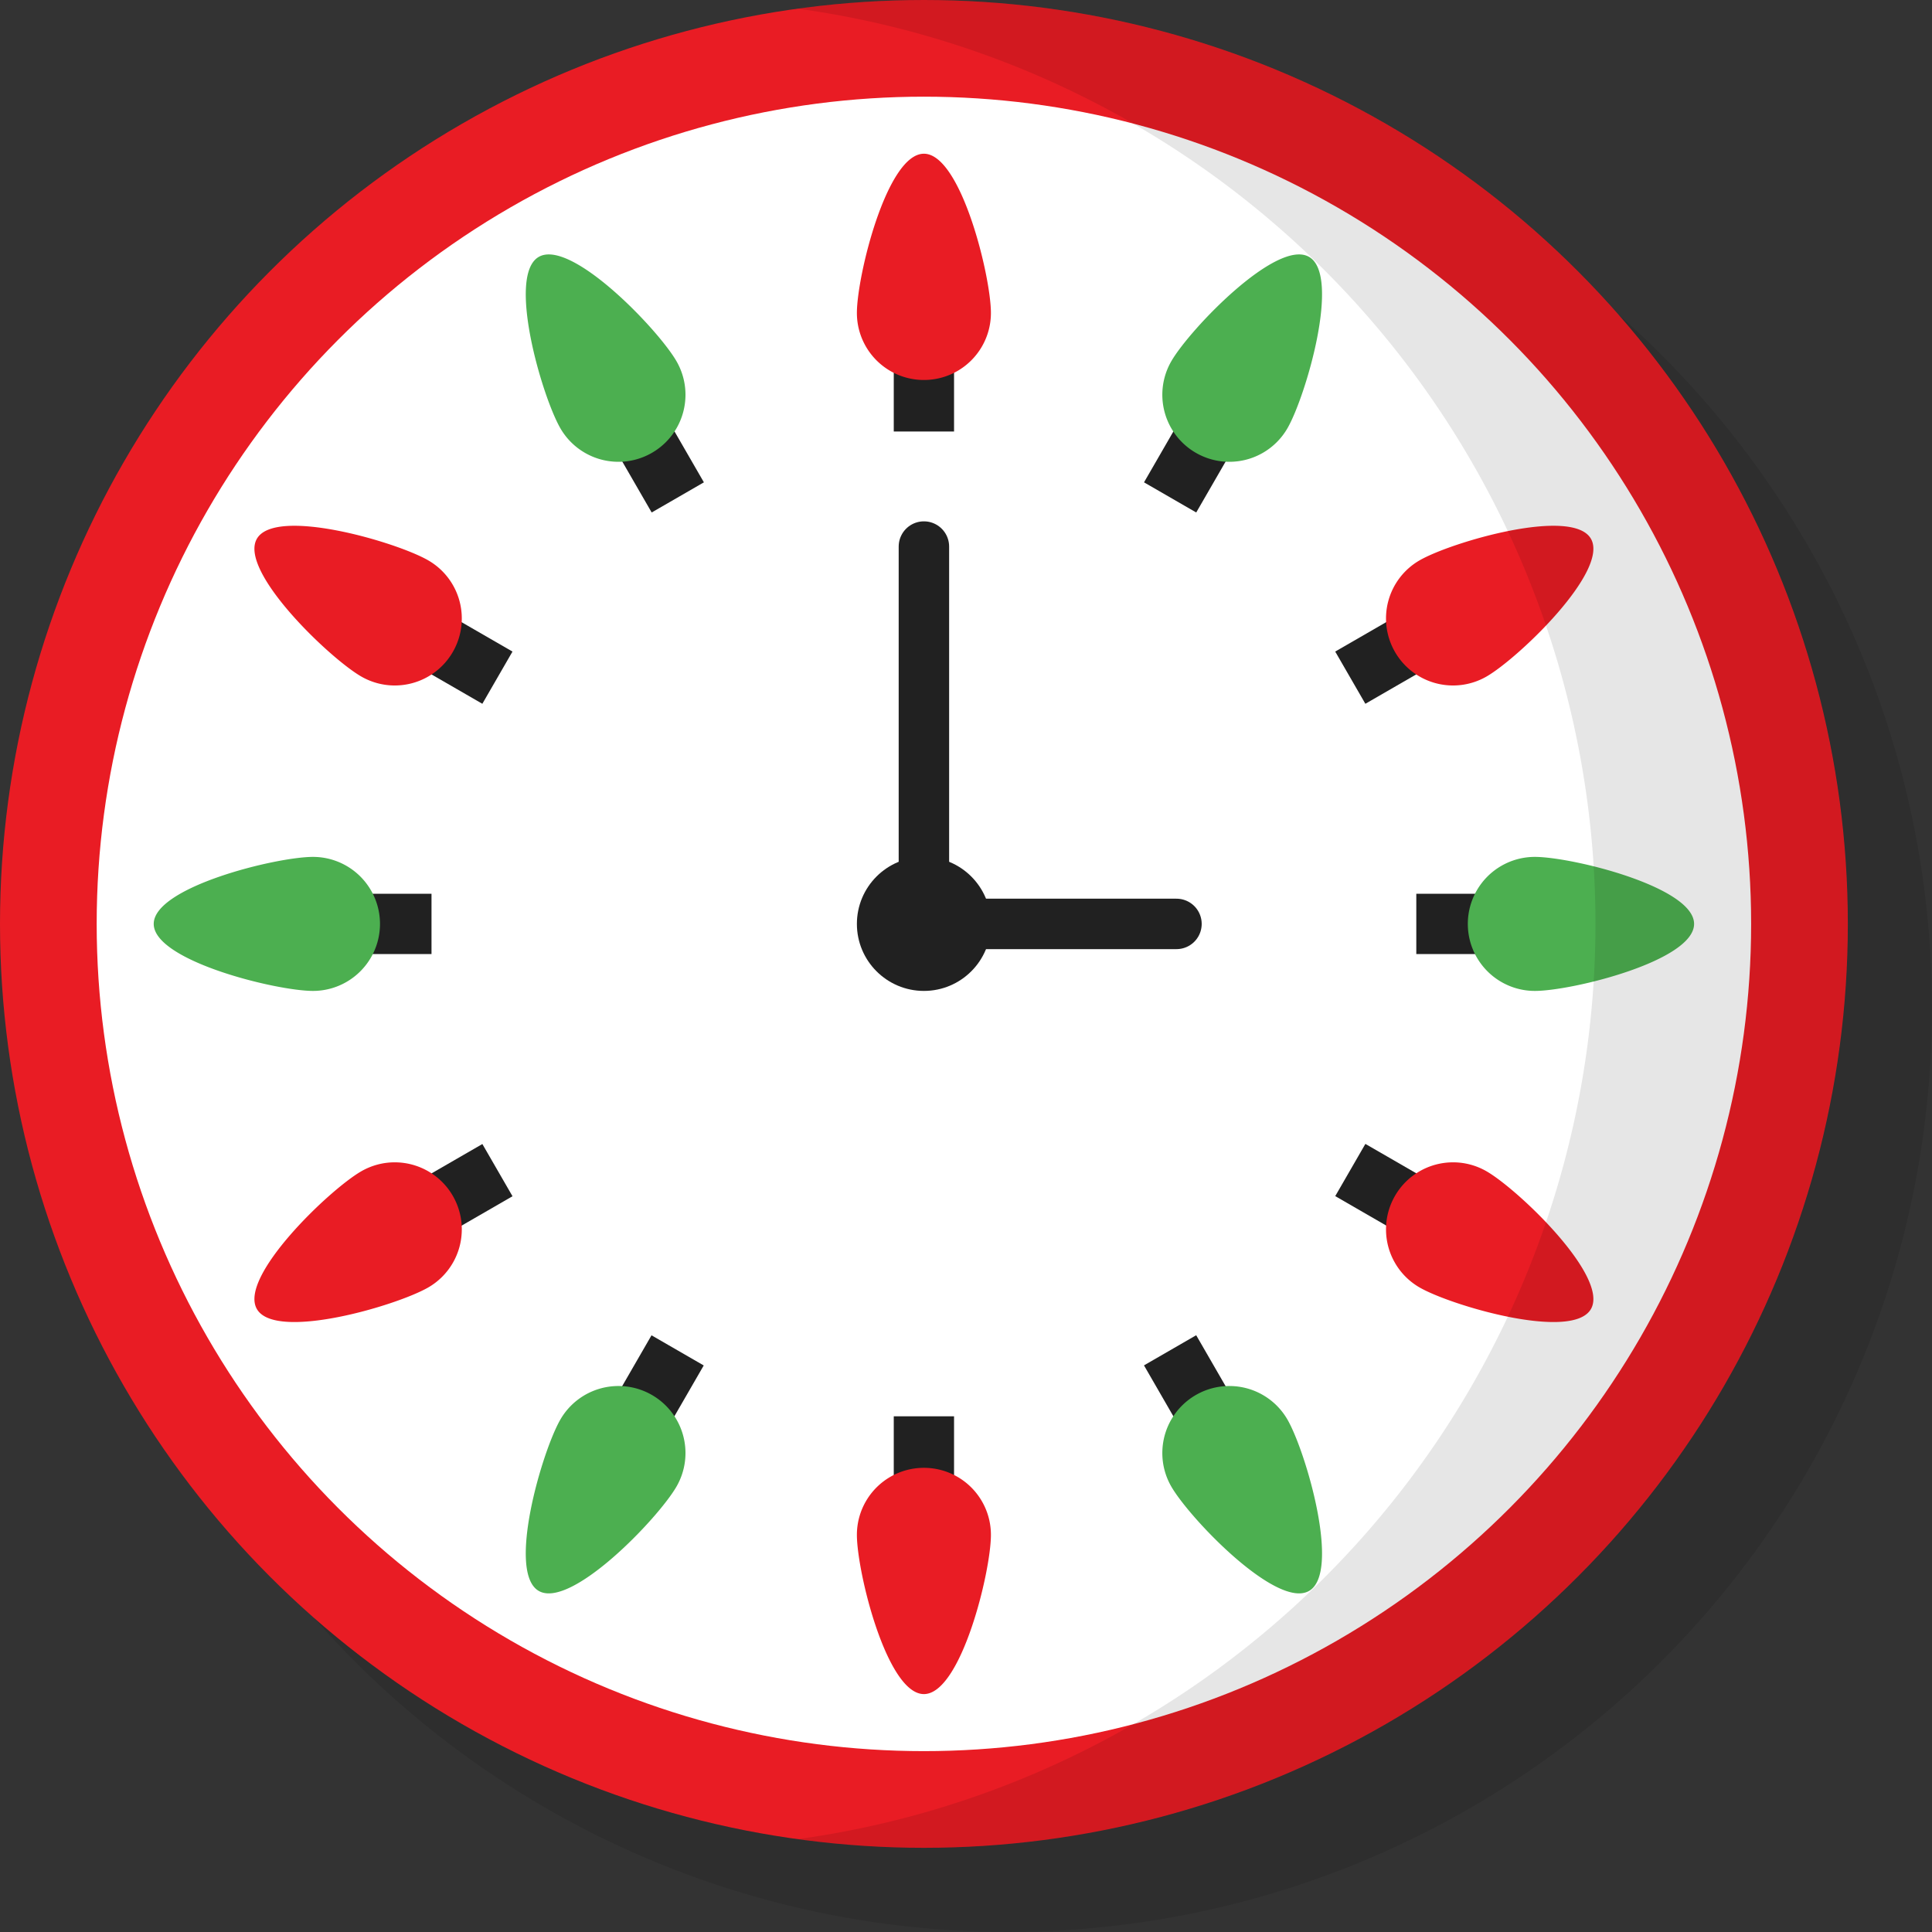 <svg xmlns="http://www.w3.org/2000/svg" viewBox="0 0 160.87 160.87" width="160.87" height="160.87"><rect x="0" y="0" width="160.87" height="160.87" fill="#333333" stroke="none"/><defs><style>.cls-1{fill:#e91c24;}.cls-2{fill:#fff;}.cls-3{fill:#212121;}.cls-4{fill:#4caf50;}.cls-5{fill:none;stroke:#212121;stroke-linecap:round;stroke-miterlimit:10;stroke-width:4.2px;}.cls-6{opacity:0.1;}</style></defs><title>clock</title><g id="Layer_2" data-name="Layer 2"><g id="ART"><circle class="cls-1" cx="76.93" cy="76.93" r="76.93"/><circle class="cls-2" cx="76.93" cy="76.93" r="68.88"/><rect class="cls-3" x="52.45" y="35.92" width="5.02" height="5.9" transform="translate(-12.07 32.68) rotate(-30)"/><path class="cls-4" d="M56.33,30.08a5.58,5.58,0,1,1-9.67,5.58c-1.54-2.67-4.47-12.73-1.8-14.27S54.79,27.41,56.33,30.08Z"/><rect class="cls-3" x="96.4" y="112.04" width="5.02" height="5.9" transform="translate(-44.25 64.86) rotate(-30)"/><path class="cls-4" d="M107.2,118.2a5.58,5.58,0,1,0-9.67,5.58c1.54,2.67,8.8,10.23,11.47,8.69S108.74,120.87,107.2,118.2Z"/><rect class="cls-3" x="74.42" y="30.03" width="5.02" height="5.9"/><path class="cls-1" d="M82.51,26.06a5.58,5.58,0,1,1-11.16,0c0-3.09,2.5-13.26,5.58-13.26S82.51,23,82.51,26.06Z"/><rect class="cls-3" x="74.42" y="117.93" width="5.02" height="5.9"/><path class="cls-1" d="M82.51,127.8a5.58,5.58,0,1,0-11.16,0c0,3.09,2.5,13.26,5.58,13.26S82.51,130.89,82.51,127.8Z"/><rect class="cls-3" x="36.36" y="52" width="5.02" height="5.9" transform="translate(-28.16 61.14) rotate(-60)"/><path class="cls-1" d="M35.66,46.66a5.58,5.58,0,1,1-5.58,9.67c-2.67-1.54-10.23-8.8-8.69-11.47S33,45.12,35.66,46.66Z"/><rect class="cls-3" x="112.49" y="95.95" width="5.02" height="5.9" transform="translate(-28.16 149.04) rotate(-60)"/><path class="cls-1" d="M123.78,97.53a5.58,5.58,0,1,0-5.58,9.67c2.67,1.54,12.73,4.47,14.27,1.8S126.45,99.07,123.78,97.53Z"/><rect class="cls-3" x="36.36" y="95.95" width="5.02" height="5.9" transform="translate(-27.35 182.02) rotate(-120)"/><path class="cls-1" d="M30.08,97.53a5.58,5.58,0,1,1,5.58,9.67c-2.67,1.54-12.73,4.47-14.27,1.8S27.41,99.07,30.08,97.53Z"/><rect class="cls-3" x="112.49" y="52" width="5.02" height="5.9" transform="translate(124.9 182.02) rotate(-120)"/><path class="cls-1" d="M118.2,46.66a5.58,5.58,0,1,0,5.58,9.67c2.67-1.54,10.23-8.8,8.69-11.47S120.87,45.12,118.2,46.66Z"/><rect class="cls-3" x="30.47" y="73.98" width="5.02" height="5.9" transform="translate(-43.95 109.91) rotate(-90)"/><path class="cls-4" d="M26.06,71.35a5.58,5.58,0,0,1,0,11.16C23,82.51,12.8,80,12.8,76.93S23,71.35,26.06,71.35Z"/><rect class="cls-3" x="118.37" y="73.98" width="5.02" height="5.9" transform="translate(43.95 197.81) rotate(-90)"/><path class="cls-4" d="M127.8,71.35a5.58,5.58,0,1,0,0,11.16c3.09,0,13.26-2.5,13.26-5.58S130.89,71.35,127.8,71.35Z"/><rect class="cls-3" x="52.45" y="112.04" width="5.02" height="5.9" transform="translate(45.05 242.06) rotate(-150)"/><path class="cls-4" d="M46.66,118.2a5.58,5.58,0,1,1,9.67,5.58c-1.54,2.67-8.8,10.23-11.47,8.69S45.12,120.87,46.66,118.2Z"/><rect class="cls-3" x="96.4" y="35.92" width="5.02" height="5.9" transform="translate(165.13 121.98) rotate(-150)"/><path class="cls-4" d="M97.53,30.08a5.58,5.58,0,1,0,9.67,5.58c1.54-2.67,4.47-12.73,1.8-14.27S99.07,27.41,97.53,30.08Z"/><circle class="cls-3" cx="76.93" cy="76.93" r="5.58"/><line class="cls-5" x1="76.93" y1="76.93" x2="76.93" y2="45.51"/><line class="cls-5" x1="76.93" y1="76.93" x2="97.96" y2="76.93"/><path class="cls-6" d="M76.93,0A77.4,77.4,0,0,0,66.42.72a76.93,76.93,0,0,1,0,152.42A76.93,76.93,0,1,0,76.93,0Z"/><path class="cls-6" d="M134.72,26.15A76.93,76.93,0,0,1,26.15,134.72,76.93,76.93,0,1,0,134.72,26.15Z"/></g></g></svg>